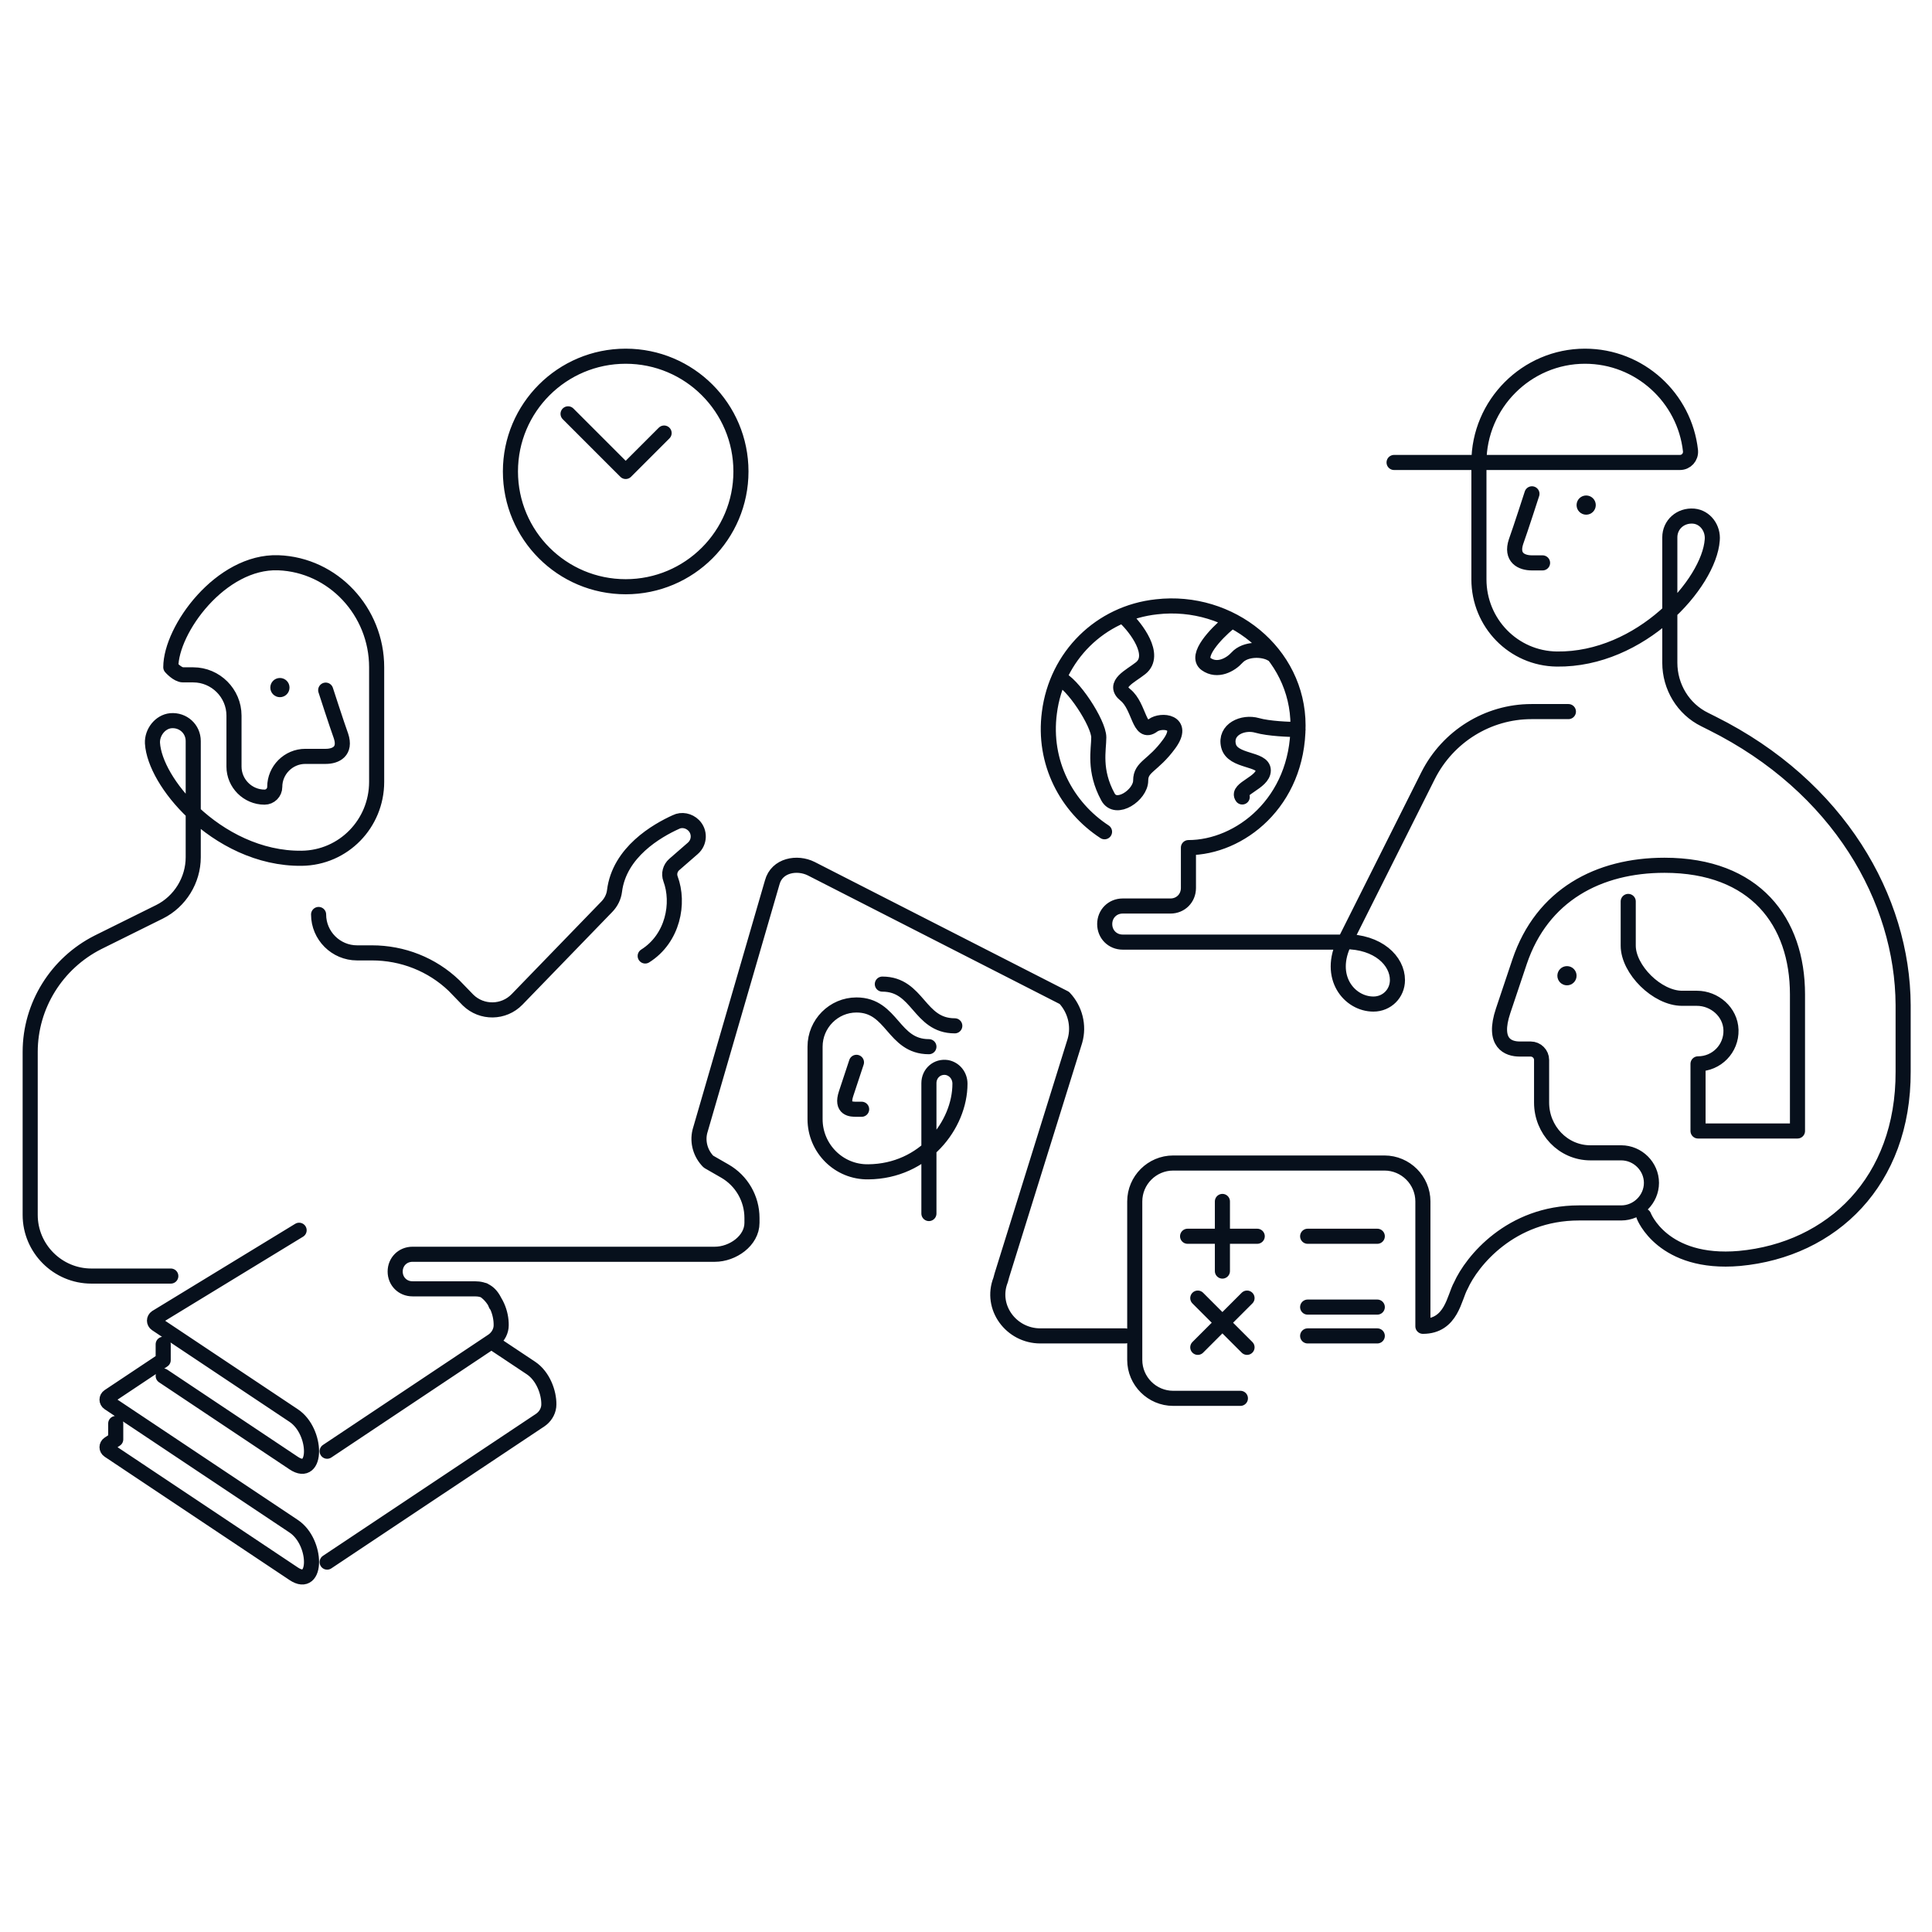 <svg width="320" height="320" viewBox="0 0 320 320" fill="none" xmlns="http://www.w3.org/2000/svg">
<path d="M259.539 163.202C260.418 163.202 261.13 162.489 261.13 161.611C261.13 160.732 260.418 160.02 259.539 160.02C258.66 160.02 257.948 160.732 257.948 161.611C257.948 162.489 258.66 163.202 259.539 163.202Z" fill="#07101C"/>
<path d="M46.362 115.476C47.241 115.476 47.953 114.763 47.953 113.885C47.953 113.006 47.241 112.294 46.362 112.294C45.484 112.294 44.772 113.006 44.772 113.885C44.772 114.763 45.484 115.476 46.362 115.476Z" fill="#07101C"/>
<path d="M262.721 85.249C263.599 85.249 264.312 84.537 264.312 83.658C264.312 82.78 263.599 82.067 262.721 82.067C261.842 82.067 261.13 82.78 261.13 83.658C261.13 84.537 261.842 85.249 262.721 85.249Z" fill="#07101C"/>
<path d="M87.243 207.746H68.32C66.695 207.746 65.453 208.986 65.453 210.608C65.453 212.23 66.695 213.47 68.32 213.47H78.642C80.267 213.47 81.362 214.11 82.157 216.098M53.946 114.308C53.946 114.308 55.803 120.047 56.478 121.903C57.322 124.435 55.634 125.279 53.946 125.279H50.57C47.785 125.279 45.507 127.557 45.507 130.342C45.507 131.271 44.747 132.03 43.819 132.03C41.034 132.03 38.756 129.752 38.756 126.967V118.528C38.756 114.815 35.718 111.777 32.005 111.777H30.317C29.389 111.777 28.291 110.511 28.291 110.511C28.291 104.266 36.562 92.873 46.098 93.211C55.212 93.549 62.385 101.312 62.385 110.511V129.498C62.385 136.418 56.9 142.072 49.98 142.157C42.921 142.246 36.524 138.835 32.005 134.578M32.005 134.578C27.987 130.794 25.452 126.341 25.253 123.085C25.169 121.313 26.519 119.541 28.291 119.372C30.317 119.203 32.005 120.722 32.005 122.747V134.578ZM32.005 134.578V141.988C32.005 145.786 29.811 149.33 26.435 151.018L16.224 156.081C9.388 159.541 5 166.545 5 174.225V201.23C5 206.799 9.557 211.356 15.127 211.356H28.291M52.77 151.465C52.77 154.963 55.632 157.826 59.13 157.826H61.595C66.684 157.826 71.535 159.733 75.193 163.234L77.526 165.642C79.795 167.858 83.432 167.809 85.641 165.532L100.518 150.173C101.203 149.466 101.661 148.56 101.782 147.584C102.574 141.138 108.831 137.565 111.957 136.152C112.912 135.676 114.105 135.914 114.897 136.709C115.931 137.743 115.931 139.494 114.737 140.527L111.672 143.194C110.998 143.784 110.746 144.728 111.062 145.57C112.553 149.558 111.498 155.421 106.864 158.341M186.359 221.268H172.31C167.479 221.268 163.958 216.518 165.733 212.009L165.941 211.24L177.998 172.528C178.014 172.479 178.027 172.43 178.043 172.381C178.757 169.881 178.071 167.184 176.292 165.286L134.367 143.882C132.034 142.716 128.671 143.293 127.904 146.157L115.957 187.283C115.941 187.34 115.929 187.397 115.912 187.451C115.488 189.235 116.055 191.109 117.345 192.406L120.058 193.965C122.837 195.56 124.55 198.523 124.55 201.735V202.537C124.55 205.511 121.352 207.746 118.386 207.746H87.327M269.685 149.305V156.624C269.685 160.578 274.466 165.349 278.609 165.349H281.065C283.977 165.349 286.615 167.611 286.706 170.597C286.797 173.674 284.341 176.208 281.247 176.208V187.325H297.72V164.702C297.72 152.666 290.711 143.316 275.693 143.316C264.775 143.316 255.427 148.232 251.697 159.272L248.967 167.417C247.148 172.846 249.877 173.751 251.697 173.751H253.516C254.517 173.751 255.336 174.566 255.336 175.561V182.619C255.336 187.144 258.884 190.945 263.433 190.945H268.528C271.258 190.945 273.532 193.207 273.532 195.922C273.532 198.637 271.258 200.899 268.528 200.899H261.523C250.187 200.899 243.759 208.923 241.962 212.935C240.846 214.905 240.448 219.678 235.676 219.678V198.996C235.676 195.496 232.812 192.633 229.312 192.633H194.313C190.813 192.633 187.95 195.496 187.95 198.996V225.246C187.95 228.746 190.813 231.609 194.313 231.609H205.449M109.997 71.727L103.634 78.09L94.089 68.545M81.406 222.233L87.958 226.595C89.956 227.939 90.939 230.661 90.906 232.629C90.906 233.547 90.448 234.433 89.727 235.023C89.629 235.089 89.563 235.154 89.465 235.22L54.185 258.734M19.168 235.777V238.401L18.022 239.155C17.629 239.417 17.629 239.975 18.022 240.237L48.65 260.668C52.58 263.292 52.58 255.421 48.65 252.798L18.022 232.367C17.629 232.104 17.629 231.547 18.022 231.284L27.03 225.283V222.659M54.185 240.368L81.57 222.102C81.669 222.036 81.734 221.971 81.832 221.905C82.553 221.315 83.012 220.429 83.012 219.511C83.044 217.543 82.167 215.056 80.168 213.712M27.03 227.907L48.65 242.336C52.58 244.96 52.58 237.089 48.65 234.465L25.883 219.282C25.49 219.019 25.49 218.462 25.883 218.199L49.544 203.769M202.469 198.996V210.53M208.236 204.763H196.702M206.547 215.006L198.391 223.161M206.547 223.161L198.391 215.006M228.122 204.763H216.588M228.122 216.496H216.588M228.122 221.268H216.588M259.778 117.862H253.653C246.415 117.862 239.813 121.998 236.551 128.441L222.711 156.043H209.029M230.904 76.599H278.243C279.297 76.599 280.088 75.719 280 74.663C279.034 65.864 271.568 59 262.522 59C252.861 59 244.956 66.92 244.956 76.599V95.959C244.956 103.175 250.665 109.07 257.867 109.158C271.744 109.334 283.074 96.663 283.601 89.447C283.776 87.511 282.459 85.663 280.527 85.487C278.331 85.311 276.574 86.895 276.574 89.007V109.774C276.574 113.734 278.77 117.43 282.371 119.19L283.601 119.806C304.592 130.278 315.131 148.943 315.219 166.455V177.5C315.286 195.62 303.474 207.014 288.105 208.438C275.353 209.546 272.266 201.396 272.266 201.396M253.739 81.791C253.739 81.791 251.807 87.775 251.104 89.711C250.226 92.351 251.982 93.231 253.739 93.231H255.496M182.945 137.765C176.691 133.68 172.72 126.308 173.812 118.039C175.003 108.675 182.25 101.502 191.581 100.505C203.791 99.111 214.995 108.106 214.995 120.16C214.995 132.92 205.314 140.39 196.842 140.39V147.077C196.842 148.77 195.552 150.065 193.864 150.065H185.953C184.265 150.065 182.975 151.361 182.975 153.054C182.975 154.748 184.265 156.043 185.953 156.043H209.824M186.393 102.334C188.085 103.914 191.64 108.497 188.932 110.665C187.239 112.02 184.193 113.334 186.393 115.094C188.78 117.004 188.634 121.896 190.962 120.149C192.316 119.133 196.378 119.471 193.67 123.197C190.962 126.923 188.932 126.923 188.932 129.293C188.932 131.664 184.854 134.455 183.516 132.003C181.113 127.6 181.993 124.167 181.993 122.135C181.993 119.785 177.579 113.042 175.392 112.359M203.486 103.214C201.455 104.907 197.867 108.633 199.763 109.988C201.658 111.342 203.859 110.063 204.874 108.934C206.277 107.374 209.24 107.481 210.594 108.294M214.995 120.826C213.528 120.826 210.12 120.691 208.225 120.149C205.856 119.471 202.809 120.826 203.486 123.536C204.163 126.245 209.24 125.568 209.24 127.6C209.24 129.632 204.739 130.648 205.754 132.003M153.857 201V179.409C153.857 177.768 155.229 176.559 156.857 176.818C158.143 177.077 159 178.2 159 179.495C159 186.318 153.086 194.005 143.829 194.091C138.943 194.177 135 190.205 135 185.368V173.364C135 169.564 138.086 166.455 141.857 166.455C147.857 166.455 147.857 173.364 153.857 173.364M141.857 175.955C141.857 175.955 141 178.545 140.143 181.136C139.286 183.727 141 183.727 141.857 183.727H142.714M146.143 163C152.143 163 152.143 169.909 158.143 169.909M84.543 78.09C84.543 88.634 93.09 97.181 103.634 97.181C114.177 97.181 122.724 88.634 122.724 78.09C122.724 67.547 114.177 59 103.634 59C93.09 59 84.543 67.547 84.543 78.09ZM231.46 162.327C231.46 164.554 229.711 166.304 227.483 166.304C223.506 166.304 219.768 161.85 222.711 155.963C228.279 155.963 231.46 159.145 231.46 162.327Z" stroke="#07101C" stroke-width="2.5" stroke-miterlimit="10" stroke-linecap="round" stroke-linejoin="round"/>
</svg>
